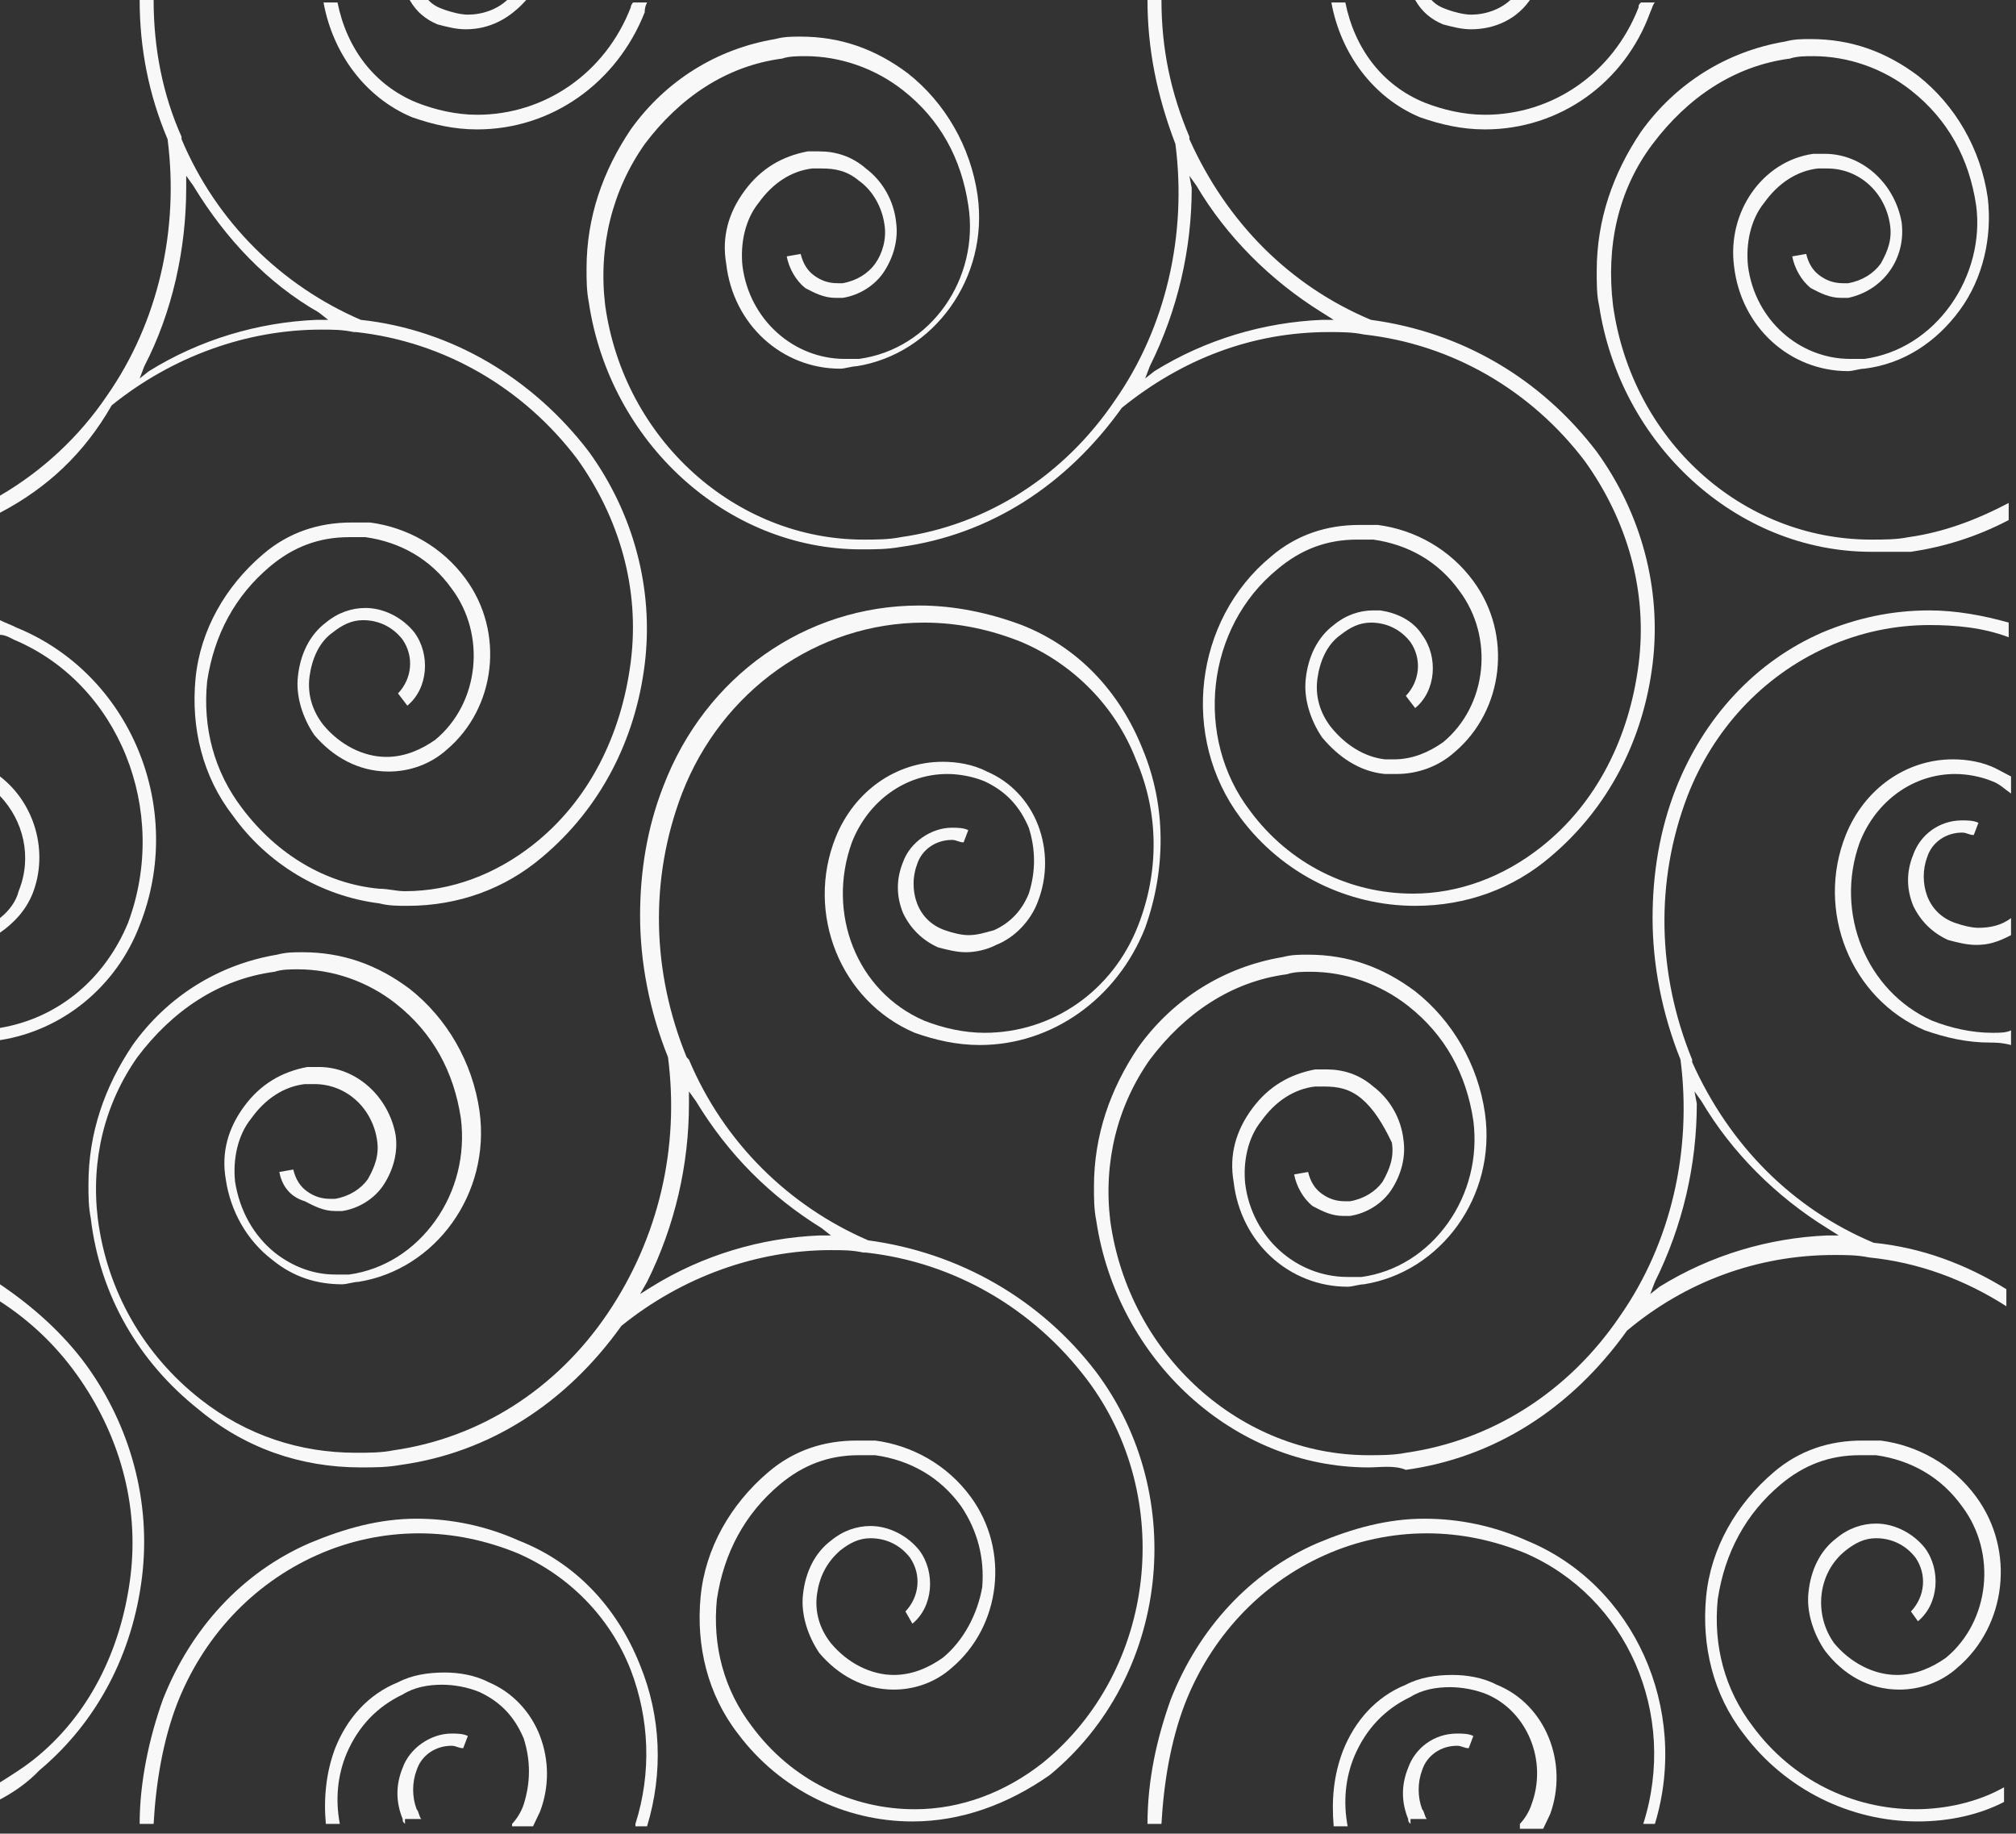 <svg width="276" height="251" viewBox="0 0 276 251" fill="none" xmlns="http://www.w3.org/2000/svg">
<rect x="0" y="0" width="276" height="251" fill="#333333" stroke="none"/>
<path d="M203.302 17.715C200.116 17.715 197.248 17.047 194.38 16.044C188.007 13.37 183.546 7.354 182.271 0.335H184.183C185.458 6.686 189.281 11.699 195.017 14.039C197.566 15.041 200.434 15.71 203.302 15.71C212.543 15.71 220.828 10.028 224.334 1.004C224.334 0.669 224.334 0.669 224.652 0.335H226.564C226.245 0.669 226.245 1.004 225.927 1.672C222.422 11.365 213.499 17.715 203.302 17.715Z" fill="#F8F8F8"/>
<path d="M193.743 123.997C184.502 123.997 175.579 119.652 169.844 111.965C161.558 100.936 163.47 84.893 173.986 76.203C177.491 73.195 181.634 71.858 186.095 71.858C186.732 71.858 187.688 71.858 188.644 71.858C193.743 72.527 198.523 75.201 201.709 79.545C207.126 86.898 205.852 97.259 199.16 102.941C196.929 104.947 194.061 105.949 191.193 105.949C190.556 105.949 190.238 105.949 189.6 105.949C186.095 105.615 183.227 103.61 180.996 100.936C179.403 98.596 178.447 95.588 178.766 92.914C179.085 89.906 180.359 87.233 182.59 85.561C184.183 84.225 186.095 83.556 188.007 83.556C188.326 83.556 188.644 83.556 188.963 83.556C191.193 83.89 193.424 84.893 194.699 86.898C196.929 89.906 196.611 94.585 193.743 96.925L192.468 95.254C194.38 93.249 194.699 90.241 193.105 87.901C191.831 86.23 189.919 85.227 187.688 85.227C186.095 85.227 184.82 85.896 183.546 86.898C181.634 88.235 180.678 90.575 180.359 92.914C180.041 95.254 180.678 97.594 182.271 99.599C184.183 101.938 186.732 103.61 189.6 103.944C189.919 103.944 190.556 103.944 190.875 103.944C193.424 103.944 195.655 102.941 197.567 101.604C203.621 96.591 204.577 87.233 199.797 80.882C196.929 76.872 192.787 74.532 188.007 73.864C187.37 73.864 186.414 73.864 185.776 73.864C181.634 73.864 178.129 75.201 174.942 77.874C165.064 85.896 163.47 100.936 171.118 110.963C176.535 118.315 184.82 122.326 193.424 122.326C199.797 122.326 205.852 119.987 210.95 115.976C218.598 109.96 223.059 100.936 224.334 90.909C225.608 80.882 222.74 71.19 217.005 63.168C209.675 53.476 198.841 47.126 186.732 45.789C185.139 45.455 183.546 45.455 181.952 45.455C171.437 45.455 161.877 49.131 153.592 55.816C145.944 66.511 135.429 73.195 123.32 74.866C121.408 75.201 119.815 75.201 117.903 75.201C99.421 75.201 83.488 60.495 80.62 41.444C80.301 39.773 80.301 38.436 80.301 36.765C80.301 29.746 82.532 23.396 86.356 17.714C91.136 11.029 98.146 6.684 106.112 5.348C107.387 5.013 108.343 5.013 109.618 5.013C115.035 5.013 119.815 6.684 124.276 10.027C129.374 14.037 132.879 20.053 133.835 26.738C135.429 38.102 127.781 48.463 117.265 50.134C116.628 50.134 115.672 50.468 115.035 50.468C107.068 50.468 100.377 44.452 99.421 36.096C98.783 32.42 99.739 29.078 101.97 26.07C104.2 23.061 107.068 21.39 110.574 20.722C111.211 20.722 111.53 20.722 112.167 20.722C114.397 20.722 116.628 21.39 118.54 23.061C120.771 24.733 122.364 27.406 122.682 30.414C123.001 32.754 122.364 35.094 121.089 37.099C119.815 39.104 117.584 40.441 115.353 40.775C115.035 40.775 114.716 40.775 114.397 40.775C112.804 40.775 111.53 40.107 110.255 39.438C108.98 38.436 108.024 36.765 107.706 35.094L109.618 34.759C109.936 36.096 110.574 37.099 111.53 37.767C112.485 38.436 113.441 38.77 114.716 38.77C115.035 38.77 115.353 38.77 115.353 38.77C117.265 38.436 118.859 37.433 119.815 36.096C120.771 34.759 121.408 32.754 121.089 30.749C120.771 28.409 119.496 26.07 117.584 24.733C115.991 23.396 114.397 23.061 112.485 23.061C112.167 23.061 111.53 23.061 111.211 23.061C108.343 23.396 105.794 25.067 103.882 27.741C101.97 30.08 101.333 33.422 101.651 36.431C102.607 43.783 108.662 49.131 115.672 49.131C116.309 49.131 116.947 49.131 117.584 49.131C127.462 47.794 134.154 38.102 132.561 28.075C131.605 21.725 128.737 16.377 123.638 12.366C119.815 9.358 115.035 7.687 110.255 7.687C109.299 7.687 108.024 7.687 107.068 8.021C99.421 9.024 93.047 13.369 88.268 19.719C83.806 26.07 81.894 33.757 82.85 41.778C85.4 60.16 100.695 73.864 118.221 73.864C119.815 73.864 121.727 73.864 123.32 73.529C135.11 71.858 145.626 65.174 152.636 54.813C159.647 44.786 162.514 32.086 160.921 19.719C158.372 13.035 157.097 6.684 157.097 0H159.009C159.009 6.684 160.284 12.7 162.833 18.717V19.051C167.932 30.414 176.535 39.104 187.688 43.783C200.116 45.455 210.95 51.805 218.598 61.831C224.652 70.187 227.52 80.548 226.246 90.909C224.971 101.27 220.191 110.628 212.225 117.313C207.126 121.658 200.753 123.997 193.743 123.997ZM163.152 25.735C163.152 34.091 161.24 42.447 157.416 50.134L156.779 51.805L158.053 50.802C165.064 46.457 173.03 44.118 180.996 43.783H182.59L180.996 42.781C173.986 38.436 167.932 32.42 163.789 25.401L162.833 24.064L163.152 25.735Z" fill="#F8F8F8"/>
<path d="M201.391 4.01C200.116 4.01 198.841 3.676 197.567 3.341C195.974 2.673 194.699 1.67 193.743 -0.001H195.974C196.611 0.668 197.248 1.002 198.204 1.336C199.16 1.67 200.435 2.004 201.391 2.004C203.303 2.004 205.533 1.336 207.126 -0.335H209.676C207.764 2.673 204.577 4.01 201.391 4.01Z" fill="#F8F8F8"/>
<path d="M0 243.984C1.593 242.981 3.187 241.979 4.461 240.976C12.109 234.96 16.57 225.936 17.845 215.909C19.119 205.882 16.251 196.19 10.516 188.169C7.648 184.158 4.143 180.816 0 178.142V175.802C4.461 178.81 8.604 182.487 11.79 186.832C17.845 195.187 20.713 205.548 19.438 215.909C18.163 226.27 13.383 235.628 5.417 242.313C3.824 243.984 1.912 245.321 0 246.324V243.984Z" fill="#F8F8F8"/>
<path d="M0 125.669C1.275 124.666 2.231 123.329 2.549 121.992C4.461 117.313 3.187 112.3 0 108.957V106.284C4.78 109.96 6.692 116.644 4.461 122.326C3.505 124.666 1.912 126.337 0 127.674V125.669Z" fill="#F8F8F8"/>
<path d="M124.913 249.332C115.672 249.332 106.75 244.987 101.014 237.3C96.872 231.952 95.278 225.267 95.916 218.583C96.553 211.898 100.058 205.882 105.157 201.538C108.662 198.53 112.804 197.193 117.266 197.193C117.903 197.193 118.859 197.193 119.815 197.193C124.913 197.861 129.693 200.535 132.88 204.88C138.297 212.233 137.022 222.594 130.33 228.275C128.1 230.281 125.232 231.284 122.364 231.284C118.222 231.284 114.716 229.278 112.167 226.27C110.574 223.931 109.618 220.923 109.936 218.249C110.255 215.241 111.53 212.567 113.76 210.896C115.354 209.559 117.266 208.89 119.178 208.89C121.727 208.89 124.276 210.227 125.869 212.233C128.1 215.241 127.781 219.92 124.913 222.259L123.957 220.588C125.869 218.583 126.188 215.575 124.595 213.235C123.32 211.564 121.408 210.562 119.178 210.562C117.584 210.562 116.31 211.23 115.035 212.233C113.123 213.904 112.167 215.909 111.848 218.249C111.53 220.588 112.167 222.928 113.76 224.933C115.991 227.607 119.178 229.278 122.364 229.278C124.913 229.278 127.144 228.275 129.056 226.939C131.924 224.599 133.836 220.923 134.473 217.246C134.792 213.235 133.836 209.559 131.605 206.217C128.737 202.206 124.595 199.866 119.815 199.198C119.177 199.198 118.222 199.198 117.584 199.198C113.442 199.198 109.936 200.535 106.75 203.209C101.97 207.219 99.102 212.567 98.146 218.917C97.509 225.267 99.102 231.284 102.926 236.297C108.343 243.65 116.628 247.661 125.232 247.661C131.605 247.661 137.66 245.321 142.758 241.31C158.372 228.61 160.921 204.88 148.812 188.837C141.483 179.144 130.649 172.794 118.54 171.457H118.222C116.628 171.123 115.354 171.123 113.76 171.123C103.563 171.123 93.366 174.8 85.081 181.484C77.434 192.179 66.918 198.864 54.809 200.535C52.897 200.869 51.304 200.869 49.392 200.869C41.107 200.869 33.459 198.195 27.086 192.848C19.12 186.497 13.702 177.473 12.428 166.778C12.109 165.107 12.109 163.77 12.109 162.099C12.109 155.08 14.34 148.73 18.164 143.048C22.943 136.364 29.954 132.019 37.92 130.682C39.195 130.348 40.151 130.348 41.425 130.348C46.843 130.348 51.623 132.019 56.084 135.361C61.182 139.372 64.687 145.388 65.643 152.072C67.237 163.436 59.589 173.797 49.073 175.468C48.436 175.468 47.48 175.802 46.843 175.802C43.337 175.802 40.151 174.8 37.283 172.46C33.778 169.786 31.547 165.776 30.91 161.431C30.273 157.754 31.229 154.412 33.459 151.404C35.69 148.396 38.558 146.725 42.063 146.056C42.7 146.056 43.019 146.056 43.656 146.056C48.755 146.056 53.216 150.067 54.172 155.415C54.49 157.754 53.853 160.094 52.578 162.099C51.304 164.104 49.073 165.441 46.843 165.775C46.524 165.775 46.205 165.775 45.887 165.775C44.293 165.775 43.019 165.107 41.744 164.439C39.514 163.77 38.558 162.099 38.239 160.428L40.151 160.094C40.469 161.431 41.107 162.433 42.063 163.102C43.019 163.77 43.975 164.104 45.249 164.104C45.568 164.104 45.887 164.104 45.887 164.104C47.799 163.77 49.392 162.767 50.348 161.431C51.304 159.759 51.941 158.088 51.623 156.083C50.985 151.738 47.48 148.396 43.019 148.396C42.7 148.396 42.063 148.396 41.744 148.396C38.876 148.73 36.327 150.401 34.415 153.075C32.503 155.415 31.866 158.757 32.184 161.765C32.822 165.776 34.734 169.118 37.602 171.457C40.151 173.463 43.019 174.465 45.887 174.465C46.524 174.465 47.161 174.465 47.799 174.465C52.578 173.797 56.721 171.123 59.589 167.112C62.457 163.102 63.731 158.088 63.094 153.075C62.138 146.725 59.27 141.377 54.172 137.366C50.348 134.358 45.568 132.687 40.788 132.687C39.832 132.687 38.558 132.687 37.602 133.021C29.954 134.024 23.581 138.369 18.801 144.719C14.34 151.07 12.428 158.757 13.384 166.778C14.658 176.805 19.757 185.495 27.405 191.511C33.778 196.524 41.107 198.864 48.755 198.864C50.348 198.864 52.26 198.864 53.853 198.53C65.643 196.858 76.159 190.174 83.169 179.813C90.18 169.452 93.048 157.086 91.454 144.719C88.905 138.369 87.631 131.685 87.631 125.334C87.631 119.318 88.587 113.302 90.817 107.62C96.553 92.58 110.255 82.888 125.869 82.888C130.649 82.888 135.429 83.891 139.89 85.562C147.538 88.57 153.274 94.586 156.46 102.607C159.647 110.294 159.647 118.984 156.779 127.005C152.955 136.698 144.033 143.048 134.154 143.048C130.968 143.048 128.1 142.38 125.232 141.377C115.035 137.032 110.255 125 114.398 114.639C116.947 108.289 122.683 104.278 129.056 104.278C130.968 104.278 133.198 104.612 135.11 105.615C138.297 106.952 140.846 109.626 142.121 112.968C143.395 116.31 143.395 119.987 142.121 123.329C141.165 126.003 138.934 128.342 136.385 129.345C135.11 130.013 133.517 130.348 132.242 130.348C130.968 130.348 129.693 130.013 128.419 129.679C126.188 128.677 124.595 127.005 123.639 125C122.683 122.661 122.683 120.321 123.639 117.981C124.595 115.308 127.463 113.302 130.33 113.302C130.968 113.302 131.924 113.302 132.561 113.636L131.924 115.308C131.286 115.308 130.968 114.973 130.33 114.973C128.1 114.973 126.188 116.31 125.551 118.316C124.913 119.987 124.913 121.992 125.551 123.663C126.188 125.334 127.463 126.671 129.374 127.34C130.33 127.674 131.605 128.008 132.561 128.008C133.836 128.008 134.792 127.674 136.066 127.34C138.297 126.337 139.89 124.666 140.846 122.326C141.802 119.318 141.802 116.31 140.846 113.302C139.571 110.294 137.66 108.289 134.792 106.952C133.198 106.284 131.286 105.949 129.693 105.949C123.957 105.949 118.859 109.626 116.628 115.308C113.123 125 117.266 135.695 126.507 139.706C129.056 140.709 131.924 141.377 134.792 141.377C144.033 141.377 152.318 135.695 155.823 126.671C158.691 119.318 158.691 111.297 155.504 103.944C152.636 96.591 146.901 90.909 139.89 87.901C135.748 86.23 131.286 85.227 126.507 85.227C111.848 85.227 98.784 94.586 93.366 108.623C88.905 120.321 89.224 133.021 94.004 144.719L94.322 145.054C99.102 156.417 108.025 165.107 118.859 169.786C131.286 171.457 142.439 177.808 150.087 187.834C162.833 204.88 159.965 229.612 143.714 242.981C137.978 246.992 131.605 249.332 124.913 249.332ZM94.322 151.07C94.322 159.425 92.41 167.781 88.587 175.468L87.631 177.139L89.224 176.136C96.234 171.792 104.201 169.452 112.167 169.118H113.76L112.486 168.115C105.475 163.77 99.74 158.088 95.278 150.735L94.322 149.399V151.07Z" fill="#F8F8F8"/>
<path d="M65.325 17.715C62.138 17.715 59.27 17.047 56.402 16.044C50.029 13.37 45.568 7.354 44.293 0.335H46.205C47.48 6.686 51.304 11.699 57.039 14.039C59.589 15.041 62.457 15.71 65.325 15.71C74.566 15.71 82.851 10.028 86.356 1.004C86.356 0.669 86.674 0.335 86.674 0.335H88.586C88.268 1.004 88.268 1.338 88.268 1.672C84.444 11.365 75.522 17.715 65.325 17.715Z" fill="#F8F8F8"/>
<path d="M55.765 123.997C54.49 123.997 53.215 123.997 51.941 123.663C43.974 122.66 36.645 118.315 31.866 111.631C27.723 106.283 26.13 99.599 26.767 92.914C27.404 86.23 30.91 80.214 36.008 75.869C39.513 72.861 43.656 71.524 48.117 71.524C48.754 71.524 49.71 71.524 50.666 71.524C55.765 72.192 60.545 74.866 63.731 79.211C69.148 86.564 67.874 96.925 61.182 102.607C58.951 104.612 56.083 105.615 53.215 105.615C49.073 105.615 45.568 103.61 43.019 100.602C41.425 98.262 40.469 95.254 40.788 92.58C41.107 89.572 42.381 86.898 44.612 85.227C46.205 83.89 48.117 83.222 50.029 83.222C52.578 83.222 55.127 84.559 56.721 86.564C58.951 89.572 58.633 94.251 55.765 96.591L54.49 94.92C56.402 92.914 56.721 89.906 55.127 87.567C53.853 85.896 51.941 84.893 49.71 84.893C48.117 84.893 46.842 85.561 45.568 86.564C43.656 87.901 42.7 90.241 42.381 92.58C42.063 94.92 42.7 97.259 44.293 99.265C46.524 101.938 49.71 103.61 52.897 103.61C55.446 103.61 57.677 102.607 59.589 101.27C65.643 96.257 66.599 86.898 61.819 80.548C58.951 76.537 54.809 74.198 50.029 73.529C49.392 73.529 48.436 73.529 47.798 73.529C43.656 73.529 40.151 74.866 36.964 77.54C32.184 81.551 29.316 86.898 28.36 93.249C27.723 99.599 29.316 105.615 33.14 110.628C37.92 116.979 44.612 120.989 51.941 121.658C53.215 121.658 54.172 121.992 55.446 121.992C61.819 121.992 67.874 119.652 72.972 115.642C80.62 109.626 85.081 100.602 86.356 90.575C87.63 80.548 84.763 70.856 79.027 62.834C71.698 53.142 60.863 46.791 48.754 45.455H48.436C46.842 45.12 45.568 45.12 43.974 45.12C33.778 45.12 23.581 48.797 15.296 55.481C11.472 62.166 6.373 66.845 0 70.187V67.848C5.736 64.505 10.834 59.826 14.658 54.144C21.669 44.118 24.537 31.417 22.943 19.051C20.394 13.035 19.119 6.684 19.119 0H21.031C21.031 6.684 22.306 13.035 24.855 18.717V19.051C29.635 30.414 38.557 39.104 49.392 43.783C61.819 45.12 72.972 51.805 80.62 61.831C86.674 70.187 89.542 80.548 88.268 90.909C86.993 101.27 82.213 110.628 74.247 117.313C69.148 121.658 62.775 123.997 55.765 123.997ZM25.492 25.735C25.492 34.091 23.581 42.781 19.757 50.134L19.119 51.805L20.394 50.802C27.404 46.457 35.371 44.118 43.337 43.783H44.931L43.656 42.781C36.645 38.77 30.91 32.754 26.448 25.401L25.492 24.064V25.735Z" fill="#F8F8F8"/>
<path d="M63.731 4.01C62.457 4.01 61.182 3.676 59.907 3.341C58.314 2.673 57.039 1.67 56.084 -0.001H58.633C59.27 0.668 59.907 1.002 60.863 1.336C61.819 1.67 63.094 2.004 64.05 2.004C65.962 2.004 68.192 1.336 69.786 -0.335H72.335C69.786 2.673 66.918 4.01 63.731 4.01Z" fill="#F8F8F8"/>
<path d="M0 140.709C7.966 139.372 14.339 134.024 17.526 126.337C23.262 110.963 16.251 93.583 1.912 87.567C1.275 87.233 0.637 86.898 0 86.898V84.893C0.637 85.227 1.593 85.561 2.231 85.896C17.845 92.246 25.492 110.628 19.119 126.671C15.933 135.027 8.604 141.043 0 142.38V140.709Z" fill="#F8F8F8"/>
<path d="M256.199 75.535C237.717 75.535 221.784 60.829 218.917 41.778C218.598 40.441 218.598 38.77 218.598 37.099C218.598 30.08 220.828 23.73 224.652 18.048C229.432 11.364 236.443 7.019 244.409 5.682C245.684 5.348 246.64 5.348 247.914 5.348C253.331 5.348 258.111 7.019 262.572 10.361C267.671 14.372 271.176 20.388 272.132 27.072C272.769 32.42 271.495 38.102 268.308 42.447C265.122 46.791 260.66 49.8 255.243 50.468C254.606 50.468 253.65 50.802 253.013 50.802C245.046 50.802 238.355 44.786 237.399 36.431C236.443 29.078 241.222 22.059 248.233 21.056C248.87 21.056 249.189 21.056 249.826 21.056C254.925 21.056 259.386 25.067 260.342 30.415C260.979 35.428 257.793 39.773 253.013 40.776C252.694 40.776 252.375 40.776 252.057 40.776C250.463 40.776 249.189 40.107 247.914 39.439C246.64 38.436 245.684 36.765 245.365 35.094L247.277 34.759C247.596 36.096 248.233 37.099 249.189 37.767C250.145 38.436 251.101 38.77 252.375 38.77C252.694 38.77 253.013 38.77 253.013 38.77C254.925 38.436 256.518 37.433 257.474 36.096C258.43 34.425 259.067 32.754 258.749 30.749C258.111 26.404 254.606 23.062 250.145 23.062C249.826 23.062 249.189 23.062 248.87 23.062C246.002 23.396 243.453 25.067 241.541 27.741C239.629 30.08 238.992 33.422 239.311 36.431C240.266 43.783 246.321 49.131 253.331 49.131C253.969 49.131 254.606 49.131 255.243 49.131C260.023 48.463 264.166 45.789 267.034 41.778C269.901 37.767 271.176 32.754 270.539 28.075C269.583 21.725 266.715 16.377 261.616 12.366C257.793 9.358 253.013 7.687 248.233 7.687C247.277 7.687 246.002 7.687 245.046 8.021C237.399 9.024 231.025 13.369 226.246 19.719C221.466 26.07 219.873 33.757 220.829 41.778C223.378 60.16 238.355 73.864 256.199 73.864C257.793 73.864 259.704 73.864 261.298 73.529C266.078 72.861 270.539 71.19 275 68.85V71.19C270.539 73.529 266.078 74.866 261.616 75.535C259.704 75.535 258.111 75.535 256.199 75.535Z" fill="#F8F8F8"/>
<path d="M272.451 142.714C269.264 142.714 266.396 142.046 263.528 141.043C253.331 136.698 248.551 124.666 252.694 114.305C255.243 107.955 260.979 103.944 267.352 103.944C269.264 103.944 271.495 104.278 273.407 105.281C274.044 105.615 274.681 105.949 275.319 106.284V108.623C274.363 107.955 273.725 107.286 272.769 106.952C271.176 106.284 269.264 105.949 267.671 105.949C261.935 105.949 256.837 109.626 254.606 115.308C251.101 125 255.562 135.695 264.484 139.706C267.034 140.709 269.901 141.377 272.769 141.377C273.725 141.377 274.681 141.377 275.319 141.043V143.048C274.044 142.714 273.088 142.714 272.451 142.714Z" fill="#F8F8F8"/>
<path d="M270.539 129.345C269.264 129.345 267.989 129.011 266.715 128.677C264.484 127.674 262.891 126.003 261.935 123.997C260.979 121.658 260.979 119.318 261.935 116.979C262.891 114.305 265.44 112.3 268.627 112.3C269.264 112.3 270.22 112.3 270.857 112.634L270.22 114.305C269.583 114.305 269.264 113.971 268.627 113.971C266.396 113.971 264.484 115.308 263.847 117.313C263.21 118.984 263.21 120.989 263.847 122.661C264.484 124.332 265.759 125.669 267.671 126.337C268.627 126.671 269.901 127.005 270.857 127.005C272.451 127.005 274.044 126.671 275.319 125.669V128.008C273.407 129.011 272.132 129.345 270.539 129.345Z" fill="#F8F8F8"/>
<path d="M262.573 249.332C253.332 249.332 244.409 244.987 238.673 237.299C234.531 231.952 232.938 225.267 233.575 218.583C234.212 211.898 237.717 205.882 242.816 201.537C246.321 198.529 250.464 197.193 254.925 197.193C255.562 197.193 256.518 197.193 257.474 197.193C262.573 197.861 267.352 200.535 270.539 204.88C275.956 212.233 274.681 222.594 267.99 228.275C265.759 230.281 262.891 231.283 260.023 231.283C255.881 231.283 252.376 229.278 249.826 225.936C248.233 223.596 247.277 220.588 247.596 217.914C247.914 214.906 249.189 212.233 251.42 210.561C253.013 209.225 254.925 208.556 256.837 208.556C259.386 208.556 261.935 209.893 263.528 211.898C265.759 214.906 265.44 219.586 262.573 221.925L261.617 220.588C263.529 218.583 263.847 215.575 262.254 213.235C260.979 211.564 259.067 210.561 256.837 210.561C255.243 210.561 253.969 211.23 252.694 212.233C248.87 215.241 248.233 220.922 251.101 224.933C253.332 227.607 256.518 229.278 259.705 229.278C262.254 229.278 264.484 228.275 266.396 226.938C272.451 221.925 273.407 212.567 268.627 206.217C265.759 202.206 261.617 199.866 256.837 199.198C256.199 199.198 255.243 199.198 254.606 199.198C250.464 199.198 246.958 200.535 243.772 203.209C238.992 207.219 236.124 212.567 235.168 218.917C234.531 225.267 236.124 231.283 239.948 236.297C245.365 243.65 253.65 247.66 262.254 247.66C266.396 247.66 270.858 246.658 274.363 244.652V246.658C271.176 248.329 267.034 249.332 262.573 249.332Z" fill="#F8F8F8"/>
<path d="M187.37 200.869C168.888 200.869 152.955 186.163 150.087 167.112C149.768 165.441 149.768 164.104 149.768 162.433C149.768 155.414 151.999 149.064 155.823 143.382C160.603 136.698 167.613 132.353 175.579 131.016C176.854 130.682 177.81 130.682 179.085 130.682C184.502 130.682 189.282 132.353 193.743 135.695C198.841 139.706 202.347 145.722 203.302 152.406C204.896 163.77 197.248 174.131 186.732 175.802C186.095 175.802 185.139 176.136 184.502 176.136C176.535 176.136 169.844 170.12 168.888 161.765C168.25 158.088 169.206 154.746 171.437 151.738C173.667 148.73 176.535 147.059 180.041 146.39C180.678 146.39 180.997 146.39 181.634 146.39C183.864 146.39 186.095 147.059 188.007 148.73C190.238 150.401 191.831 153.075 192.15 156.083C192.468 158.422 191.831 160.762 190.556 162.767C189.282 164.773 187.051 166.11 184.82 166.444C184.502 166.444 184.183 166.444 183.864 166.444C182.271 166.444 180.997 165.775 179.722 165.107C178.447 164.104 177.491 162.433 177.173 160.762L179.085 160.428C179.403 161.765 180.041 162.767 180.997 163.436C181.953 164.104 182.909 164.438 184.183 164.438C184.502 164.438 184.82 164.438 184.82 164.438C186.732 164.104 188.326 163.102 189.282 161.765C190.238 160.094 190.875 158.422 190.556 156.417C189.282 153.743 188.007 151.738 186.414 150.401C184.82 149.064 183.227 148.73 181.315 148.73C180.997 148.73 180.359 148.73 180.041 148.73C177.173 149.064 174.623 150.735 172.712 153.409C170.8 155.749 170.162 159.091 170.481 162.099C171.437 169.452 177.491 174.799 184.502 174.799C185.139 174.799 185.776 174.799 186.414 174.799C191.194 174.131 195.336 171.457 198.204 167.447C201.072 163.436 202.347 158.422 201.709 153.409C200.753 147.059 197.885 141.711 192.787 137.701C188.963 134.693 184.183 133.021 179.403 133.021C178.447 133.021 177.173 133.021 176.217 133.356C168.569 134.358 162.196 138.703 157.416 145.053C152.955 151.404 151.043 159.091 151.999 167.112C154.548 185.495 169.844 199.198 187.37 199.198C188.963 199.198 190.875 199.198 192.468 198.864C204.258 197.192 214.774 190.508 221.785 180.147C228.795 170.12 231.663 157.42 230.07 145.053C227.52 138.703 226.246 132.019 226.246 125.668C226.246 119.652 227.202 113.636 229.432 107.955C233.256 98.262 240.267 90.575 249.508 86.564C254.287 84.559 259.067 83.556 264.166 83.556C267.671 83.556 271.495 84.225 275 85.227V87.233C271.495 85.896 267.671 85.561 264.166 85.561C259.386 85.561 254.606 86.564 250.145 88.57C241.223 92.58 234.531 99.933 231.026 108.957C226.564 120.655 226.883 133.356 231.663 145.053V145.388C236.761 156.751 245.365 165.441 256.518 170.12C263.21 170.789 269.264 173.128 274.681 176.471V178.81C268.946 175.134 262.572 172.794 255.881 172.126C254.287 171.791 252.694 171.791 251.101 171.791C240.585 171.791 230.707 175.468 222.741 182.152C215.093 192.848 204.577 199.532 192.468 201.203C190.875 200.535 188.963 200.869 187.37 200.869ZM232.3 151.07C232.3 159.425 230.388 167.781 226.564 175.468L225.927 177.139L227.202 176.136C234.212 171.791 242.178 169.452 250.145 169.118H251.738L250.145 168.115C243.134 163.77 237.08 157.754 232.937 150.735L231.982 149.398L232.3 151.07Z" fill="#F8F8F8"/>
<path d="M55.446 249.666C55.127 249.332 55.127 249.332 55.127 248.997C54.171 246.658 54.171 244.318 55.127 241.979C56.083 239.305 58.951 237.299 61.819 237.299C62.456 237.299 63.412 237.299 64.05 237.634L63.412 239.305C62.775 239.305 62.456 238.971 61.819 238.971C59.589 238.971 57.677 240.307 57.039 242.313C56.402 243.984 56.402 245.989 57.039 247.66C57.358 247.995 57.358 248.663 57.677 248.997H55.446V249.666Z" fill="#F8F8F8"/>
<path d="M70.105 249.666C70.742 248.997 71.379 247.995 71.698 246.992C72.654 243.984 72.654 240.976 71.698 237.968C70.423 234.96 68.511 232.955 65.643 231.618C64.05 230.949 62.138 230.615 60.545 230.615C58.633 230.615 56.721 230.949 55.128 231.952C51.622 233.623 49.073 236.297 47.48 239.973C46.205 242.981 45.887 246.324 46.524 249.666H44.612C44.293 246.324 44.612 242.647 45.887 239.305C47.48 235.294 50.348 231.952 54.49 230.281C56.402 229.278 58.633 228.944 60.863 228.944C62.775 228.944 65.006 229.278 66.918 230.281C70.105 231.618 72.654 234.291 73.928 237.634C75.203 240.976 75.203 244.652 73.928 247.995C73.61 248.663 73.291 249.332 72.972 250H70.105V249.666Z" fill="#F8F8F8"/>
<path d="M86.993 249.666C89.224 242.647 88.905 235.294 86.356 228.61C83.488 221.257 77.752 215.575 70.742 212.567C66.599 210.896 62.138 209.893 57.358 209.893C52.578 209.893 47.798 210.896 43.337 212.901C34.415 216.912 27.723 224.265 24.218 233.289C22.306 238.302 21.35 243.984 21.031 249.666H19.119C19.119 243.984 20.394 237.968 22.306 232.62C26.13 222.928 33.14 215.241 42.381 211.23C47.161 209.225 51.941 207.888 57.039 207.888C61.819 207.888 66.599 208.89 71.06 210.896C78.708 213.904 84.444 219.92 87.63 227.941C90.498 234.96 90.817 242.647 88.586 250H86.993V249.666Z" fill="#F8F8F8"/>
<path d="M208.082 249.666C208.72 248.997 209.357 247.995 209.676 246.992C211.906 240.976 209.038 234.292 203.621 231.952C202.028 231.284 200.116 230.949 198.523 230.949C196.611 230.949 194.699 231.284 193.105 232.286C189.6 233.957 187.051 236.631 185.458 240.308C184.183 243.316 183.864 246.658 184.502 250H182.59C182.271 246.324 182.59 242.981 183.864 239.639C185.458 235.628 188.326 232.286 192.468 230.615C194.38 229.612 196.611 229.278 198.841 229.278C200.753 229.278 202.984 229.612 204.896 230.615C211.587 233.289 214.774 241.31 212.225 248.329C211.906 248.997 211.587 249.666 211.269 250.334H208.082V249.666Z" fill="#F8F8F8"/>
<path d="M224.971 249.666C229.751 234.626 222.741 218.583 208.72 212.567C204.577 210.896 200.116 209.893 195.336 209.893C190.556 209.893 185.776 210.896 181.315 212.901C172.393 216.912 165.701 224.265 162.196 233.289C160.284 238.302 159.328 243.984 159.009 249.666H157.097C157.097 243.65 158.372 237.968 160.284 232.62C164.108 222.928 171.118 215.241 180.359 211.23C185.139 209.225 189.919 207.888 195.017 207.888C199.797 207.888 204.577 208.89 209.038 210.896C223.696 216.912 231.344 233.957 226.564 249.666H224.971Z" fill="#F8F8F8"/>
<path d="M193.105 249.666C192.787 249.332 192.787 249.332 192.787 248.997C191.831 246.658 191.831 244.318 192.787 241.979C193.743 239.305 196.292 237.299 199.479 237.299C200.116 237.299 201.072 237.299 201.709 237.634L201.072 239.305C200.435 239.305 200.116 238.971 199.479 238.971C197.248 238.971 195.336 240.307 194.699 242.313C194.061 243.984 194.061 245.989 194.699 247.66C195.017 247.995 195.017 248.663 195.336 248.997H193.105V249.666Z" fill="#F8F8F8"/>
</svg>
